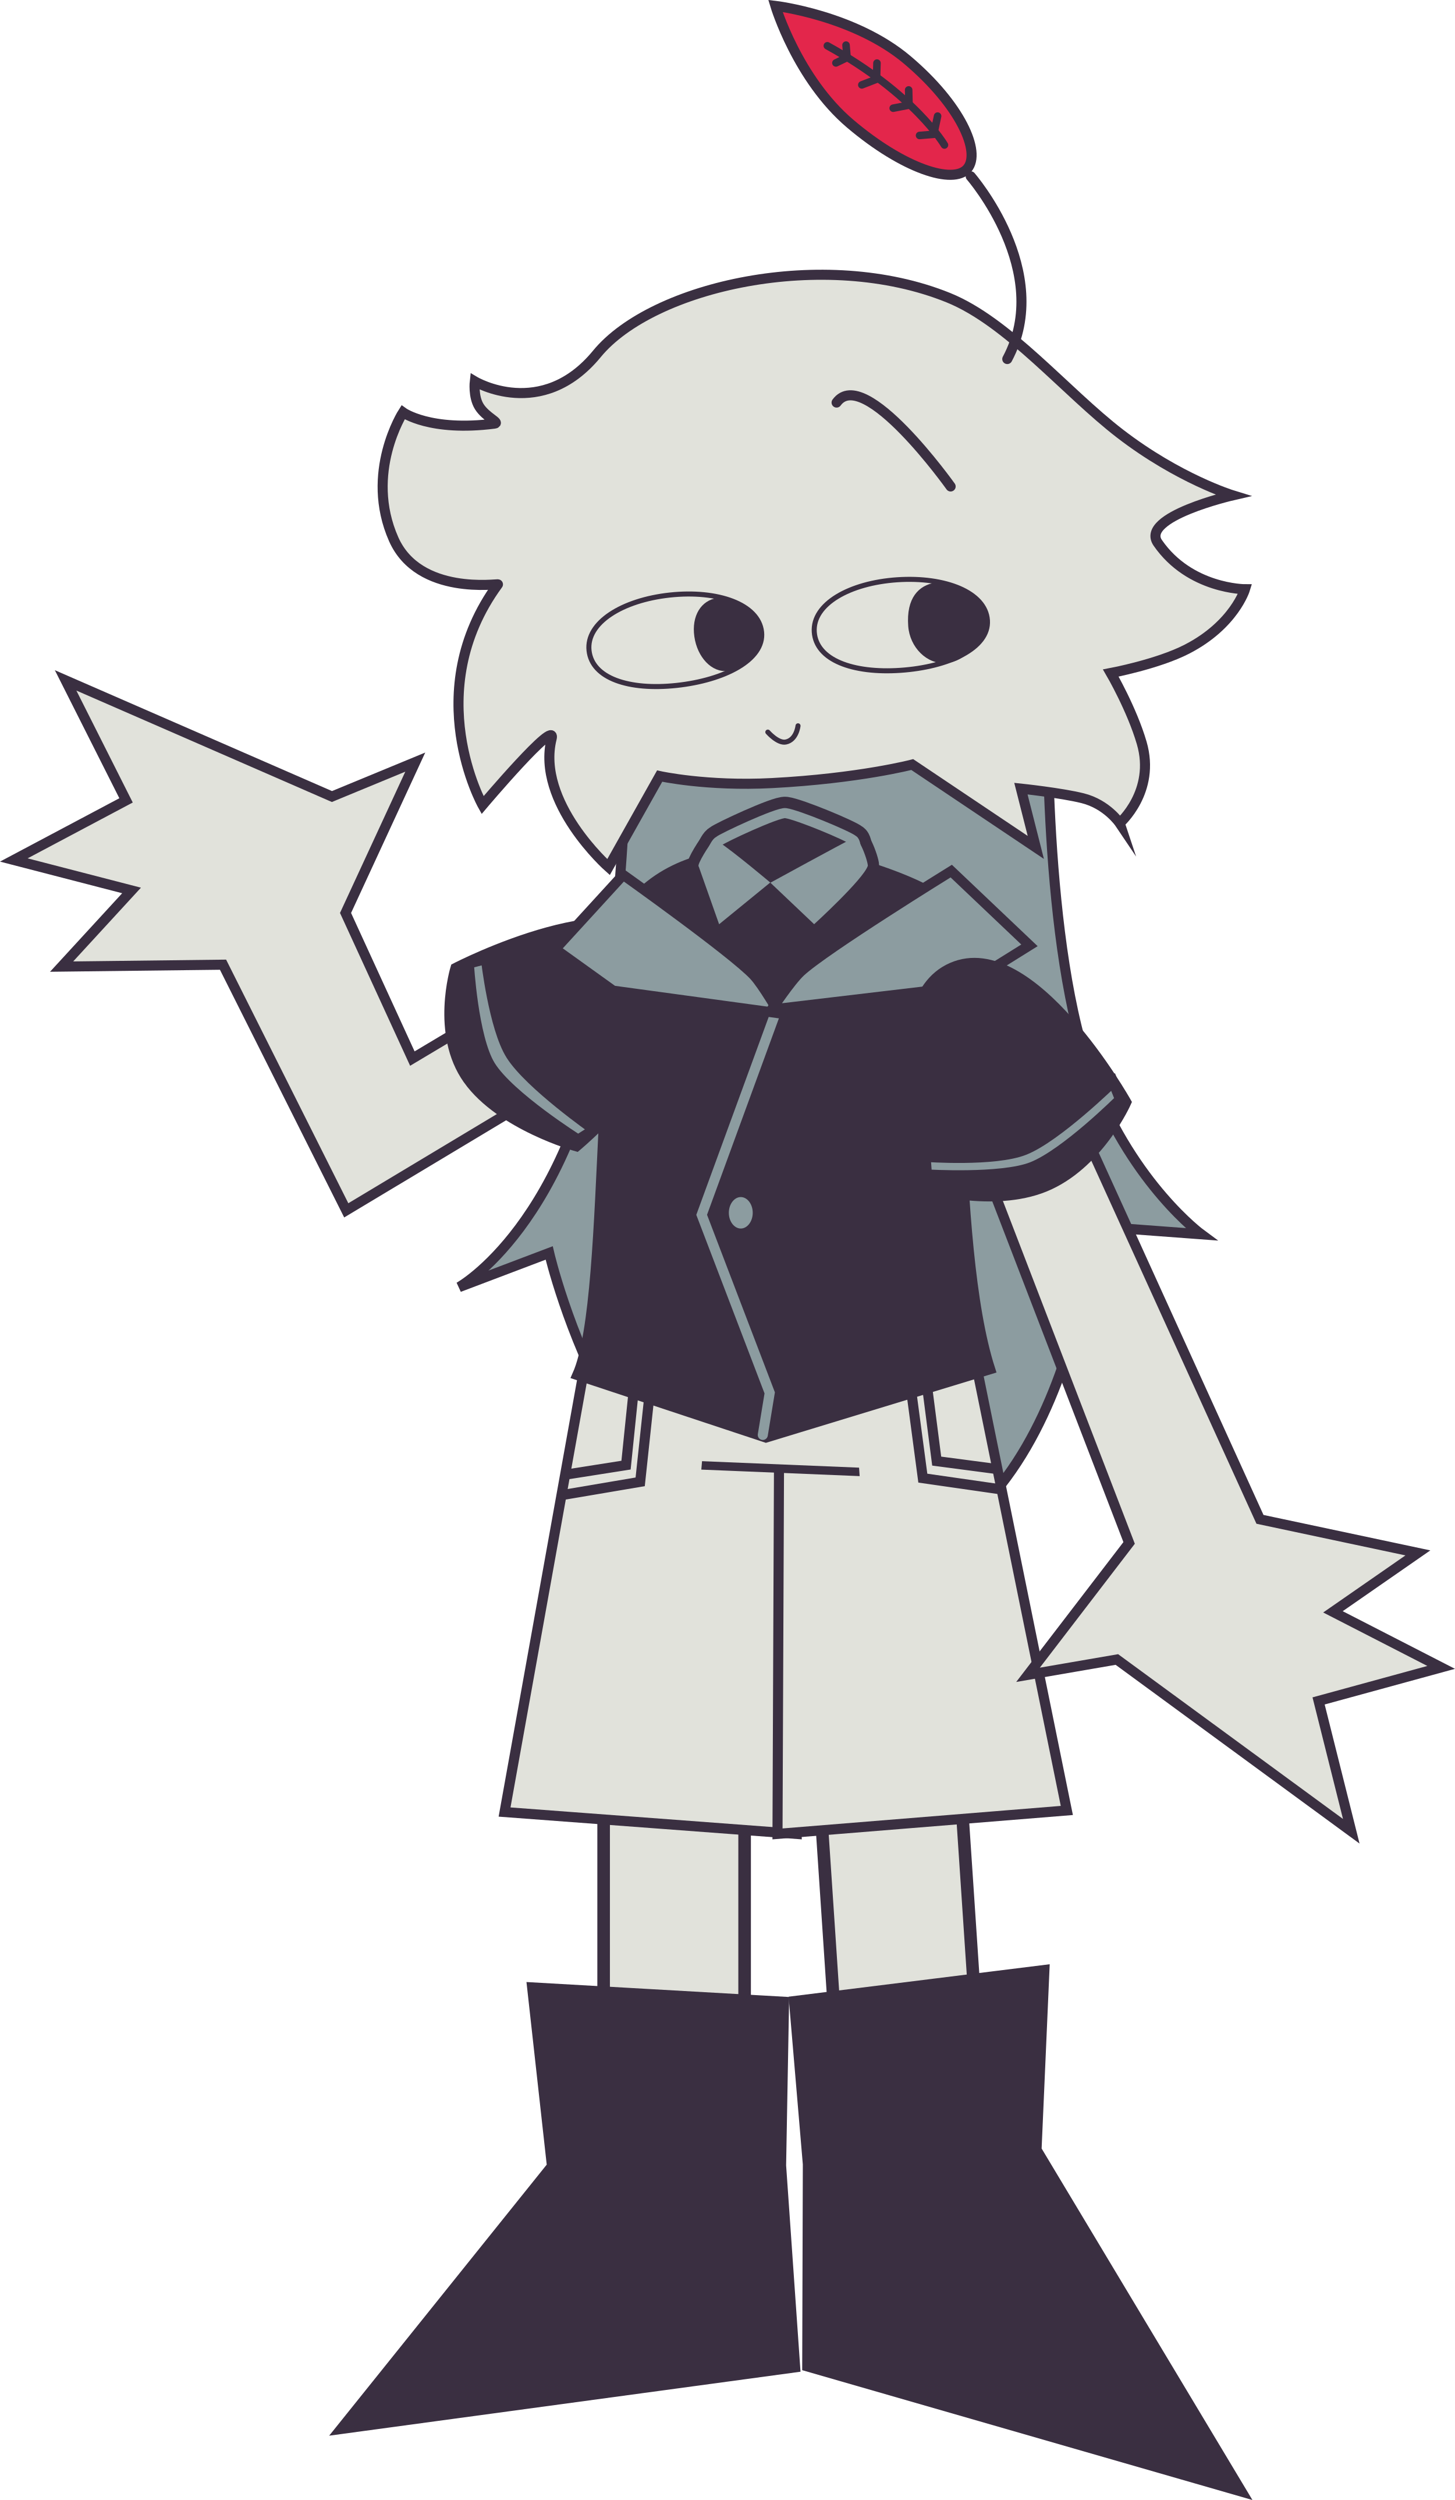 <svg version="1.1" xmlns="http://www.w3.org/2000/svg" xmlns:xlink="http://www.w3.org/1999/xlink" width="289.185" height="496.591" viewBox="0,0,289.185,496.591"><g transform="translate(-95.41,67.84)"><g data-paper-data="{&quot;isPaintingLayer&quot;:true}" fill-rule="nonzero" stroke-linejoin="miter" stroke-miterlimit="10" stroke-dasharray="" stroke-dashoffset="0" style="mix-blend-mode: normal"><path d="M186.643,187.831c0,0 22.278,-12.308 29.434,-57.019c3.253,-20.328 4.566,-61.481 4.566,-61.481h83c0,0 -1.15,51.495 9.072,77.53c8.12,20.683 21.428,30.47 21.428,30.47l-21.364,-1.586c0,0 -5.584,68.676 -52.531,68.504c-41.093,-0.15 -55.689,-63.207 -55.689,-63.207z" fill="#8c9ca0" stroke="#3a2f41" stroke-width="2" stroke-linecap="butt"/><g data-paper-data="{&quot;index&quot;:null}" stroke-linecap="butt"><g><path d="M261.94,350.066l-5.846,-87.568l27.999,-1.271l5.846,87.568z" fill="#e1e2db" stroke="none" stroke-width="0"/><path d="M257.874,281.675l-1.285,-19.252l27.999,-1.271l1.082,19.51z" fill="#8c9ca0" stroke="none" stroke-width="0"/><path d="M262.434,349.991l-5.846,-87.568l27.999,-1.271l5.846,87.568z" fill="none" stroke="#3a2f41" stroke-width="2.5"/></g><path d="M256.101,402.02l0.123,-39.974l-2.731,-32.181l49.235,-6.115l-1.559,35.501l40.46,67.418z" fill="#3a2f41" stroke="#3a2f41" stroke-width="2.5"/></g><g stroke-linecap="butt"><g><path d="M215.88,351.33l0.003,-87.763l28.022,-0.596l-0.003,87.763z" fill="#e1e2db" stroke="none" stroke-width="0"/><path d="M215.603,283.064l-0.219,-19.538l28.022,-0.596l-0.001,19.295z" fill="#8c9ca0" stroke="none" stroke-width="0"/><path d="M215.381,351.288l0.003,-87.763l28.022,-0.596l-0.003,87.763z" fill="none" stroke="#3a2f41" stroke-width="2.5"/></g><path d="M163.769,414.314l41.603,-51.803l-3.92,-35.318l49.533,2.823l-0.583,32.292l2.784,39.877z" fill="#3a2f41" stroke="#3a2f41" stroke-width="2.5"/></g><g data-paper-data="{&quot;index&quot;:null}" stroke="#3a2f41" stroke-width="2"><path d="M195.692,292.094l16.183,-90.057l38.442,0.986l3.413,93.42z" data-paper-data="{&quot;index&quot;:null}" fill="#e1e2db" stroke-linecap="butt"/><path d="M224.862,205.806l-2.213,20.698l-14.837,2.514" fill="none" stroke-linecap="round"/><path d="M221.392,208.047l-1.557,15.141l-11.265,1.769" fill="none" stroke-linecap="round"/></g><g stroke="#3a2f41" stroke-width="2"><path d="M249.94,296.438l0.38,-92.984l38.768,-1.9l18.358,90.227z" data-paper-data="{&quot;index&quot;:null}" fill="#e1e2db" stroke-linecap="butt"/><path d="M293.859,227.931l-15.035,-2.16l-2.748,-20.64" fill="none" stroke-linecap="round"/><path d="M292.993,223.889l-11.412,-1.501l-1.947,-15.1" fill="none" stroke-linecap="round"/></g><g stroke-linecap="butt"><path d="M235.885,223.119l1.568,-18.124l26.303,-1.791l1.438,21.122z" fill="#8c9ca0" stroke="#3a2f41" stroke-width="2"/><path d="M236.12,220.7l1.568,-18.124l26.303,-1.791l1.438,21.122z" fill="#e1e2db" stroke="#e1e2db" stroke-width="3.5"/></g><path d="" fill="#7c7984" stroke="none" stroke-width="0.5" stroke-linecap="butt"/><path d="" fill="#626171" stroke="none" stroke-width="0.5" stroke-linecap="butt"/><g stroke-linecap="butt"><g data-paper-data="{&quot;index&quot;:null}"><g fill="#e1e2db" stroke="#3a2f41" stroke-width="2"><path d="M139.737,123.781l-32.083,0.38l13.904,-15.126l-23.406,-6.052l22.311,-11.839l-12.013,-23.837l52.933,23.074l16.563,-6.839l-13.86,29.963l13.281,28.927l28.468,-16.988l8.142,17.292l-49.748,29.842z"/></g><g fill="none" stroke="none" stroke-width="1" font-family="sans-serif" font-weight="normal" font-size="12" text-anchor="start"/></g><path d="M188.449,146.605c-6.512,-9.084 -2.514,-22.157 -2.514,-22.157c0,0 34.298,-17.809 43.972,-3.567c9.674,14.242 -19.915,38.986 -19.915,38.986c0,0 -15.032,-4.178 -21.543,-13.262z" fill="#3a2f41" stroke="#3a2f41" stroke-width="2"/><path d="M210.321,158.527c0,0 -13.674,-8.616 -17.437,-14.676c-3.449,-5.555 -4.282,-20.3 -4.282,-20.3l3.385,-0.891c0,0 1.54,13.673 4.966,19.081c3.706,5.852 16.494,14.807 16.494,14.807z" fill="#8c9ca0" stroke="#3a2f41" stroke-width="2"/></g><path d="" data-paper-data="{&quot;index&quot;:null}" fill="#e1e2db" stroke="#3a2f41" stroke-width="1" stroke-linecap="butt"/><g><g data-paper-data="{&quot;index&quot;:null}"><path d="M210.151,205.29c7.267,-16.371 2.56,-86.368 12.886,-95.923c8.009,-7.41 18.597,-8.116 28.658,-8.205c9.17,-0.081 30.04,7.099 31.607,10.781c3.805,8.938 0.827,67.138 8.903,92.187l-44.561,13.58z" fill="#3a2f41" stroke="#3a2f41" stroke-width="2" stroke-linecap="butt"/><g><path d="M234.284,104.284c-0.482,-0.286 2.301,-4.627 2.747,-4.97c0.182,-0.064 0.455,-0.432 1.137,0.016c3.115,2.045 10.332,8.131 10.332,8.131l-10.164,8.288z" data-paper-data="{&quot;index&quot;:null}" fill="#8c9ca0" stroke="#3a2f41" stroke-width="4.5" stroke-linecap="round"/><path d="M248.529,107.499c0,0 -8.601,-7.326 -5.164,-9.194c4.09,-2.222 20.398,0.921 21.388,0.453c0.951,-1.631 3.073,4.046 3.145,5.367c-0.882,2.688 -10.675,11.615 -10.675,11.615z" fill="#3a2f41" stroke="#3a2f41" stroke-width="4.5" stroke-linecap="round"/><path d="M236.238,103.847c-0.002,-0.457 1.052,-4.15 2.078,-4.62c0.592,-0.57 11.688,-5.766 13.233,-5.551c2.442,0.341 12.415,4.508 13.445,5.383c0.555,0.251 0.814,3.374 0.857,4.648" fill="none" stroke="#3a2f41" stroke-width="6.5" stroke-linecap="butt"/><g><path d="M234.284,104.284c-0.482,-0.286 2.301,-4.627 2.747,-4.97c0.182,-0.064 0.455,-0.432 1.137,0.016c3.115,2.045 10.332,8.131 10.332,8.131l-10.164,8.288z" data-paper-data="{&quot;index&quot;:null}" fill="#8c9ca0" stroke="#12161a" stroke-width="0" stroke-linecap="round"/><path d="M248.529,107.499c0,0 14.402,-7.88 16.224,-8.741c0.951,-1.631 3.073,4.046 3.145,5.367c-0.882,2.688 -10.675,11.615 -10.675,11.615z" fill="#8c9ca0" stroke="#12161a" stroke-width="0" stroke-linecap="round"/><path d="M236.238,103.847c-0.002,-0.457 1.052,-4.15 2.078,-4.62c0.592,-0.57 11.688,-5.766 13.233,-5.551c2.442,0.341 12.415,4.508 13.445,5.383c0.555,0.251 0.814,3.374 0.857,4.648" fill="none" stroke="#8c9ca0" stroke-width="2" stroke-linecap="butt"/></g></g></g><path d="M247.018,217.189l1.374,-8.356l-13.524,-35.368l14.65,-40.025" fill="none" stroke="#8c9ca0" stroke-width="2" stroke-linecap="round"/><path d="M246.018,173.064c0,2.278 -1.511,4.125 -3.375,4.125c-1.864,0 -3.375,-1.847 -3.375,-4.125c0,-2.278 1.511,-4.125 3.375,-4.125c1.864,0 3.375,1.847 3.375,4.125z" fill="#8c9ca0" stroke="#3a2f41" stroke-width="2" stroke-linecap="butt"/><path d="M217.268,128.939l-11.5,-8.25l13.5,-14.75c0,0 21.784,15.482 26.005,19.995c1.762,1.884 4.995,7.505 4.995,7.505z" fill="#8c9ca0" stroke="#3a2f41" stroke-width="2" stroke-linecap="butt"/><path d="M248.768,132.689c0,0 3.724,-5.621 5.753,-7.505c4.862,-4.514 29.95,-19.995 29.95,-19.995l15.548,14.75l-13.244,8.25z" data-paper-data="{&quot;index&quot;:null}" fill="#8c9ca0" stroke="#3a2f41" stroke-width="2" stroke-linecap="butt"/></g><g stroke="#3a2f41"><path d="M317.952,95.668c0,0 -2.528,-3.754 -7.365,-4.954c-4.32,-1.072 -12.269,-1.906 -12.269,-1.906l2.961,11.678l-24.554,-16.459c0,0 -10.604,2.776 -27.87,3.68c-13.008,0.681 -22.336,-1.39 -22.336,-1.39l-10.162,18.081c0,0 -14.482,-12.822 -11.305,-25.533c1.069,-4.279 -13.729,13.22 -13.729,13.22c0,0 -12.579,-22.469 3.057,-43.846c0.15,-0.205 -15.714,2.333 -20.724,-8.972c-5.851,-13.201 1.857,-25.198 1.857,-25.198c0,0 5.362,3.881 18.163,2.239c1.225,-0.157 -1.677,-1.253 -3.009,-3.376c-1.246,-1.988 -0.891,-5.017 -0.891,-5.017c0,0 13.28,7.914 24.267,-5.459c11.103,-13.513 45.196,-21.148 69.862,-11.164c11.911,4.821 23.308,18.695 34.17,27.044c11.632,8.941 22.329,12.215 22.329,12.215c0,0 -18.475,4.245 -14.88,9.444c6.364,9.204 17.34,9.206 17.34,9.206c0,0 -2.143,7.058 -11.529,11.894c-5.824,3.001 -15.15,4.75 -15.15,4.75c0,0 4.184,7.182 6.141,13.879c2.828,9.678 -4.374,15.942 -4.374,15.942z" fill="#e1e2db" stroke-width="2" stroke-linecap="butt"/><g><path d="M288.34,-32.817c0,0 16.526,18.98 7.269,36.293" fill="none" stroke-width="2" stroke-linecap="round"/><g><path d="M275.782,-55.9c10.537,8.922 14.664,18.274 11.898,21.54c-2.766,3.267 -12.728,0.033 -23.266,-8.89c-10.537,-8.922 -14.893,-23.421 -14.893,-23.421c0,0 15.723,1.848 26.26,10.77z" fill="#e3264b" stroke-width="2" stroke-linecap="butt"/><path d="M259.847,-58.746c17.349,9.558 23.277,19.709 23.277,19.709" fill="none" stroke-width="1.5" stroke-linecap="round"/><path d="M281.76,-44.777l-0.765,3.611l-2.819,0.234" fill="none" stroke-width="1.5" stroke-linecap="round"/><path d="M276.007,-49.976l0.072,3.01l-3.142,0.616" fill="none" stroke-width="1.5" stroke-linecap="round"/><path d="M269.711,-55.307l-0.089,3.2l-2.922,1.129" fill="none" stroke-width="1.5" stroke-linecap="round"/><path d="M263.561,-58.877l0.205,2.466l-2.217,1.071" fill="none" stroke-width="1.5" stroke-linecap="round"/></g></g></g><g stroke-linecap="butt"><g data-paper-data="{&quot;index&quot;:null}"><g fill="#e1e2db" stroke="#3a2f41" stroke-width="2"><path d="M345.834,233.956l31.386,6.663l-16.882,11.709l21.51,11.036l-24.364,6.659l6.494,25.891l-46.586,-34.118l-17.66,3.041l20.092,-26.195l-29.937,-77.744l16.782,-12.996z"/></g><g fill="none" stroke="none" stroke-width="1" font-family="sans-serif" font-weight="normal" font-size="12" text-anchor="start"/></g><g stroke="#3a2f41" stroke-width="2"><path d="M304.001,167.494c-10.127,4.73 -23.973,0.741 -23.973,0.741c0,0 -11.198,-36.989 4.581,-43.878c15.779,-6.889 34.658,26.745 34.658,26.745c0,0 -5.139,11.662 -15.266,16.392z" fill="#3a2f41"/><path d="M318.011,150.533c0,0 -10.888,10.861 -17.536,13.445c-6.095,2.369 -20.837,1.471 -20.837,1.471l-0.254,-3.491c0,0 13.723,1 19.669,-1.372c6.434,-2.566 17.587,-13.49 17.587,-13.49z" fill="#8c9ca0"/></g></g><g stroke="#3a2f41" stroke-width="1" stroke-linecap="butt"><path d="M246.779,57.694c0.594,5.525 -7.423,9.597 -16.894,10.615c-9.471,1.018 -16.809,-1.403 -17.403,-6.928c-0.594,-5.525 6.602,-10.008 16.073,-11.026c9.471,-1.018 17.63,1.813 18.224,7.338z" fill="#e1e2db"/><path d="M246.12,57.587c0.553,3.928 -3.284,6.934 -6.105,7.332c-2.82,0.397 -5.555,-2.465 -6.108,-6.393c-0.553,-3.928 1.284,-6.684 4.105,-7.082c2.82,-0.397 7.555,2.215 8.108,6.143z" fill="#3a2f41"/></g><g stroke="#3a2f41" stroke-width="1" stroke-linecap="butt"><path d="M291.665,55.378c0.374,5.544 -7.799,9.294 -17.303,9.935c-9.504,0.641 -16.74,-2.07 -17.114,-7.614c-0.374,-5.544 6.995,-9.737 16.499,-10.378c9.504,-0.641 17.544,2.513 17.918,8.057z" fill="#e1e2db"/><path d="M291.181,55.212c0.244,2.427 -1.605,4.463 -3.357,6.026c-1.097,0.979 -2.548,1.974 -4.306,2.136c-3.608,0.332 -6.811,-2.925 -7.099,-6.881c-0.397,-5.447 2.022,-7.598 4.83,-8.079c4.584,-0.785 9.536,2.851 9.932,6.798z" fill="#3a2f41"/></g><path d="M254.018,76.331c0,0 -0.289,2.811 -2.447,3.224c-1.566,0.3 -3.553,-1.974 -3.553,-1.974" fill="none" stroke="#3a2f41" stroke-width="1" stroke-linecap="round"/><path d="M261.684,12.122c5.46,-7.491 22.667,16.667 22.667,16.667" fill="none" stroke="#3a2f41" stroke-width="2" stroke-linecap="round"/></g></g></svg>